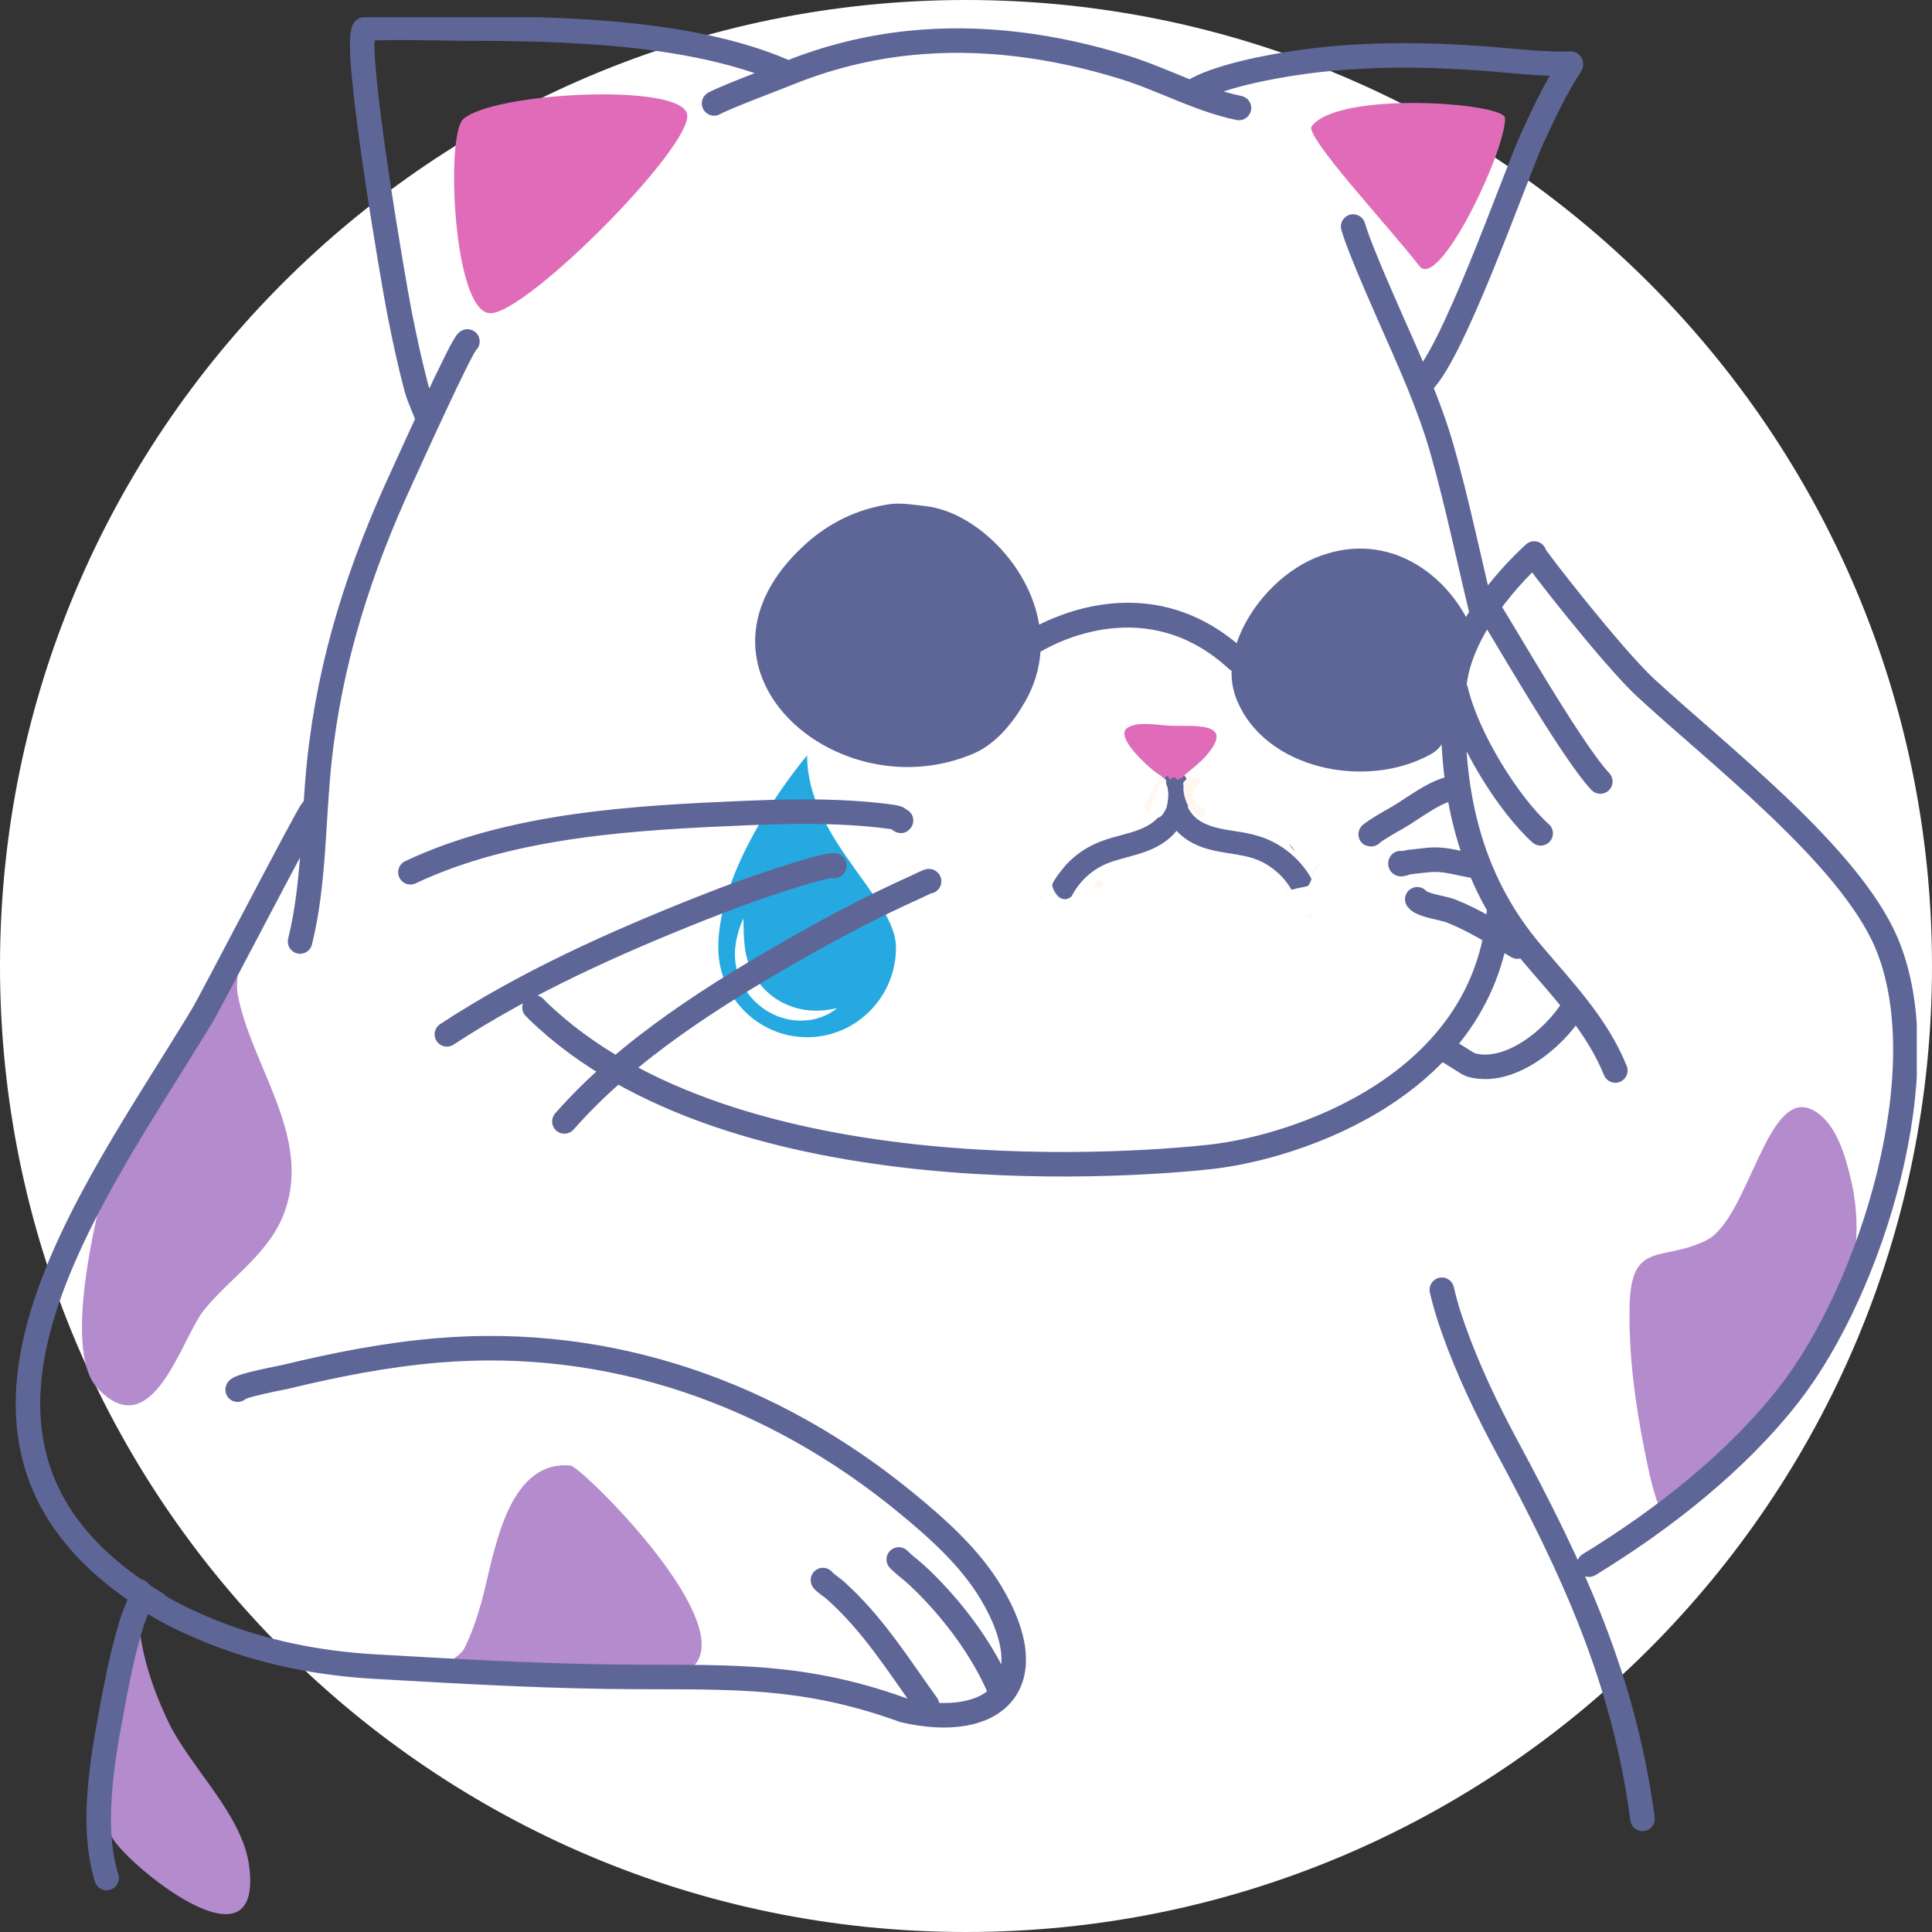 <svg xmlns="http://www.w3.org/2000/svg" xmlns:xlink="http://www.w3.org/1999/xlink" width="500" zoomAndPan="magnify" viewBox="0 0 375 375" height="500" preserveAspectRatio="xMidYMid meet" version="1.0"><rect x="0" y="0" width="375" height="375" fill="#333333" stroke="none"/><defs><clipPath id="dee8dfb950"><path d="M 187.5 0 C 83.945 0 0 83.945 0 187.5 C 0 291.055 83.945 375 187.5 375 C 291.055 375 375 291.055 375 187.5 C 375 83.945 291.055 0 187.5 0 Z M 187.5 0 " clip-rule="nonzero"/></clipPath><clipPath id="e3bb184a37"><path d="M 139.418 146.625 L 173.914 146.625 L 173.914 201.324 L 139.418 201.324 Z M 139.418 146.625 " clip-rule="nonzero"/></clipPath><clipPath id="8f9a25e5b4"><path d="M 15.363 185 L 360.738 185 L 360.738 371.531 L 15.363 371.531 Z M 15.363 185 " clip-rule="nonzero"/></clipPath><clipPath id="416f66f801"><path d="M 3.047 3.352 L 372.047 3.352 L 372.047 355.828 L 3.047 355.828 Z M 3.047 3.352 " clip-rule="nonzero"/></clipPath><clipPath id="40013854ff"><path d="M 195.84 152.809 L 257.34 152.809 L 257.34 214.309 L 195.84 214.309 Z M 195.84 152.809 " clip-rule="nonzero"/></clipPath><clipPath id="ef713580b3"><path d="M 225 150 L 257 150 L 257 186 L 225 186 Z M 225 150 " clip-rule="nonzero"/></clipPath><clipPath id="0fc26e1592"><path d="M 230.891 145.785 L 263.242 178.137 L 254.227 187.152 L 221.875 154.801 Z M 230.891 145.785 " clip-rule="nonzero"/></clipPath><clipPath id="2b08931608"><path d="M 230.891 145.785 L 263.242 178.137 L 254.227 187.152 L 221.875 154.801 Z M 230.891 145.785 " clip-rule="nonzero"/></clipPath><clipPath id="4aa5d6d0dc"><path d="M 202 149 L 231 149 L 231 189 L 202 189 Z M 202 149 " clip-rule="nonzero"/></clipPath><clipPath id="88307f09ed"><path d="M 234.543 153.898 L 205.832 189.516 L 195.902 181.516 L 224.613 145.895 Z M 234.543 153.898 " clip-rule="nonzero"/></clipPath><clipPath id="cd2eb7bfc1"><path d="M 224.477 145.785 L 195.766 181.406 L 205.695 189.406 L 234.406 153.789 Z M 224.477 145.785 " clip-rule="nonzero"/></clipPath><clipPath id="5656177054"><path d="M 201 170 L 215 170 L 215 178 L 201 178 Z M 201 170 " clip-rule="nonzero"/></clipPath><clipPath id="64a85fb05c"><path d="M 215.188 175.926 L 202.668 178.352 L 201.672 173.199 L 214.188 170.77 Z M 215.188 175.926 " clip-rule="nonzero"/></clipPath><clipPath id="efbadeb993"><path d="M 215.188 175.926 L 202.668 178.352 L 201.672 173.199 L 214.188 170.77 Z M 215.188 175.926 " clip-rule="nonzero"/></clipPath><clipPath id="917e6af3f1"><path d="M 195.84 175 L 268.59 175 L 268.59 207.559 L 195.84 207.559 Z M 195.84 175 " clip-rule="nonzero"/></clipPath><clipPath id="8e223f01a8"><path d="M 242 168 L 262 168 L 262 178 L 242 178 Z M 242 168 " clip-rule="nonzero"/></clipPath><clipPath id="7307c7df20"><path d="M 262.844 175.973 L 243.488 178.359 L 242.48 170.172 L 261.832 167.781 Z M 262.844 175.973 " clip-rule="nonzero"/></clipPath><clipPath id="f41f84a33e"><path d="M 262.844 175.973 L 243.488 178.359 L 242.48 170.172 L 261.832 167.781 Z M 262.844 175.973 " clip-rule="nonzero"/></clipPath><clipPath id="686204a7ac"><path d="M 246.254 170.555 L 261.73 170.555 L 261.73 183.797 L 246.254 183.797 Z M 246.254 170.555 " clip-rule="nonzero"/></clipPath><clipPath id="ab97653226"><path d="M 258.125 183.25 C 254.375 182.953 253.777 181.527 253.852 180.777 C 253.926 180.027 254.676 179.203 255.352 178.902 C 255.949 178.602 257.602 178.902 257.602 178.977 C 257.602 179.051 255.652 179.652 255.277 179.203 C 254.527 178.453 255.949 172.75 257.074 171.477 C 257.676 170.801 258.652 170.578 259.402 170.578 C 260 170.652 260.676 170.953 261.051 171.477 C 261.574 172.301 261.801 174.25 261.5 175.527 C 261.125 176.875 259.625 178.75 258.574 179.5 C 257.902 180.027 257.227 180.477 256.477 180.328 C 255.574 180.102 253.926 178.75 253.625 177.625 C 253.324 176.352 254.227 173.953 255.051 172.902 C 255.652 172.078 256.699 171.176 257.449 171.25 C 258.426 171.328 259.926 173.051 260.227 173.953 C 260.449 174.703 260.227 175.453 259.852 176.203 C 259.477 177.027 258.574 178.078 257.824 178.676 C 257.152 179.125 256.551 179.352 255.727 179.426 C 254.449 179.652 251.676 179.727 251.152 178.977 C 250.777 178.453 251.977 176.277 251.824 176.203 C 251.75 176.203 251.301 178.078 250.625 178.527 C 249.875 178.902 248 178.828 247.324 178.301 C 246.652 177.852 246.277 176.652 246.352 175.902 C 246.426 175.152 247.102 174.102 247.777 173.801 C 248.449 173.426 249.727 173.426 250.402 173.801 C 251.074 174.102 251.75 175.152 251.824 175.902 C 251.902 176.652 251.449 177.852 250.852 178.301 C 250.25 178.828 249.051 179.125 248.375 178.828 C 247.551 178.527 246.125 176.953 246.352 176.203 C 246.652 175.152 250.852 174.176 252.426 173.875 C 253.402 173.727 254 173.652 254.824 173.953 C 255.727 174.402 256.625 176.578 257.527 176.727 C 258.277 176.801 259.551 175.152 259.777 175.375 C 260 175.527 259.551 177.402 259.027 177.625 C 258.277 177.926 255.426 176.652 255.125 175.676 C 254.75 174.551 256.625 171.777 257.527 171.027 C 258.125 170.652 258.801 170.5 259.402 170.578 C 259.926 170.652 260.676 170.953 261.051 171.477 C 261.574 172.227 261.727 173.875 261.652 175.301 C 261.5 177.25 260.449 180.625 259.477 181.977 C 258.875 182.801 258.125 183.25 257.449 183.551 C 256.852 183.777 256.176 183.852 255.652 183.625 C 255.051 183.477 254.449 183.027 254.227 182.5 C 253.926 182.051 253.699 181.301 253.852 180.777 C 254 180.102 254.676 179.203 255.352 178.902 C 256.102 178.453 257.676 178.375 258.352 178.75 C 259.027 179.051 259.625 180.027 259.625 180.777 C 259.625 181.527 258.125 183.25 258.125 183.25 " clip-rule="nonzero"/></clipPath><clipPath id="d6557e585e"><path d="M 248.887 168.613 L 258.527 168.613 L 258.527 178.195 L 248.887 178.195 Z M 248.887 168.613 " clip-rule="nonzero"/></clipPath><clipPath id="3aa79e0725"><path d="M 258.426 172.527 C 255.277 176.727 253.402 177.328 252.801 177.027 C 252.352 176.875 251.977 176.277 252.125 175.828 C 252.277 175.078 254.824 174.328 255.574 173.277 C 256.176 172.453 256.027 170.652 256.477 170.277 C 256.777 170.051 257.449 170.051 257.602 170.277 C 257.977 170.801 256.25 173.953 255.426 175 C 254.824 175.75 254.074 176.426 253.551 176.578 C 253.102 176.727 252.574 176.727 252.352 176.5 C 252.199 176.352 252.125 175.902 252.277 175.527 C 252.574 174.477 255.352 171.102 256.324 170.578 C 256.699 170.352 257.152 170.277 257.301 170.5 C 257.602 170.801 256.777 172.977 256.102 174.027 C 255.277 175.078 254 176.426 252.801 176.727 C 251.602 176.953 249.352 176.277 248.977 175.527 C 248.676 175 249.199 173.578 249.801 173.277 C 250.777 172.828 254.824 174.777 255.352 175.527 C 255.5 175.902 255.352 176.352 255.199 176.5 C 254.977 176.727 254.449 176.652 254 176.5 C 253.102 176.125 250.852 174.176 250.926 173.727 C 251 173.578 251.449 173.352 251.676 173.426 C 251.902 173.578 251.676 174.477 251.977 174.926 C 252.352 175.453 253.625 175.902 254.152 176.426 C 254.449 176.727 254.75 177.102 254.676 177.402 C 254.676 177.703 254.375 178.152 254.074 178.152 C 253.477 178.227 251.375 176.578 251.527 176.051 C 251.602 175.375 254.301 175.527 255.199 174.703 C 256.027 173.875 256.102 171.328 256.699 171.027 C 256.926 170.875 257.375 170.953 257.449 171.102 C 257.676 171.625 255.574 174.852 254.301 175.828 C 253.324 176.578 251.676 177.102 251.074 176.953 C 250.699 176.801 250.25 176.277 250.324 175.902 C 250.551 175.301 252.949 175 254.074 174.102 C 255.199 173.051 256.324 169.977 257 169.977 C 257.375 169.902 257.75 170.426 257.75 170.801 C 257.824 171.703 255.426 174.703 254.074 175.527 C 253.176 176.125 251.676 176.426 251.152 176.203 C 250.852 175.977 250.625 175.453 250.699 175 C 251 174.102 254.375 173.051 255.199 171.926 C 255.801 171.176 255.652 169.527 255.949 169.527 C 256.176 169.527 256.699 170.203 256.699 170.727 C 256.777 171.551 255.949 172.977 255.199 173.801 C 254.375 174.703 252.652 175.977 251.902 175.902 C 251.449 175.828 250.852 175.453 250.852 175 C 250.852 174.102 255.125 170.801 256.25 170.5 C 256.625 170.426 257 170.426 257.152 170.652 C 257.301 170.801 257.301 171.551 257.074 171.703 C 256.926 171.852 256.027 171.625 255.875 171.402 C 255.801 171.176 256.176 170.5 256.402 170.426 C 256.625 170.426 257.301 171.027 257.301 171.477 C 257.301 172.078 255.949 173.203 255.125 173.953 C 254.301 174.703 253.176 175.902 252.352 175.902 C 251.824 175.977 250.852 175.375 250.852 175 C 250.852 174.402 253.477 173.652 254.301 172.602 C 255.199 171.551 255.277 168.926 255.949 168.703 C 256.402 168.477 257.301 168.926 257.449 169.375 C 257.75 170.051 257 172 256.25 173.051 C 255.352 174.25 253.027 175.602 252.051 175.977 C 251.602 176.125 251.227 176.277 251 176.125 C 250.777 175.977 250.551 175.453 250.625 175.152 C 250.852 174.777 252.426 174.926 253.25 174.328 C 254.527 173.5 257.074 169.977 257 169.977 C 257 169.902 256.25 170.578 256.25 170.578 C 256.324 170.652 256.926 169.902 257.227 169.977 C 257.449 170.051 257.75 170.426 257.75 170.801 C 257.824 171.625 256.625 173.727 255.574 174.703 C 254.602 175.676 252.801 176.578 251.902 176.801 C 251.449 176.953 251 177.027 250.699 176.801 C 250.477 176.652 250.25 176.203 250.324 175.902 C 250.625 175.301 253.176 174.926 254.152 174.027 C 255.125 173.125 255.426 171.176 256.176 170.5 C 256.551 170.051 257.152 169.676 257.449 169.75 C 257.902 169.977 258.277 171.25 258.199 172.078 C 258.125 173.203 256.926 175.078 256.027 175.977 C 255.352 176.578 254.527 177.027 253.777 177.102 C 253.102 177.25 252.199 177.25 251.902 176.953 C 251.602 176.727 251.375 176.203 251.527 176.051 C 251.676 175.75 253.25 175.828 253.777 176.125 C 254.301 176.352 254.676 177.027 254.676 177.402 C 254.676 177.703 254.527 178.078 254.227 178.152 C 253.625 178.227 251.152 176.5 250.551 175.527 C 250.102 174.777 249.875 173.5 250.25 173.051 C 250.477 172.676 251.301 172.602 251.902 172.75 C 252.875 172.977 255.125 174.777 255.352 175.527 C 255.426 175.977 255.199 176.5 254.902 176.727 C 254.074 177.027 249.801 174.852 249.801 174.625 C 249.875 174.477 251.977 175.375 253.027 175 C 254.449 174.477 256.699 170.203 257.152 170.426 C 257.449 170.5 257.375 172 257 172.828 C 256.477 174.027 254.449 175.902 253.625 176.426 C 253.176 176.652 252.727 176.727 252.5 176.578 C 252.277 176.426 252.125 175.828 252.277 175.527 C 252.426 175 253.551 174.777 254.152 174.176 C 255.051 173.277 255.727 170.652 256.477 170.277 C 256.926 170.125 257.527 170.203 257.75 170.426 C 258.051 170.953 257.602 172.977 256.926 173.953 C 256.102 175.227 253.551 177.25 252.801 177.027 C 252.352 176.953 251.977 176.125 252.125 175.828 C 252.352 175.301 254.375 175.602 255.199 174.926 C 256.176 174.25 256.777 171.703 257.449 171.328 C 257.824 171.176 258.277 171.176 258.426 171.402 C 258.652 171.551 258.426 172.527 258.426 172.527 " clip-rule="nonzero"/></clipPath><clipPath id="085486f0bc"><path d="M 249.164 167.691 L 257 167.691 L 257 175.832 L 249.164 175.832 Z M 249.164 167.691 " clip-rule="nonzero"/></clipPath><clipPath id="544852e58c"><path d="M 256.25 171.102 C 255.051 169.527 255.801 169.375 256.027 169.527 C 256.402 169.828 256.477 172.527 256.25 172.676 C 256.176 172.676 255.652 172 255.652 172 C 255.652 172 256.324 172.602 256.324 172.602 C 256.324 172.602 255.875 172.078 255.652 172.078 C 255.426 172.152 255.051 172.902 254.902 172.828 C 254.602 172.676 254.75 168.328 255.352 167.953 C 255.652 167.727 256.402 168.027 256.625 168.402 C 257.152 169.227 256.324 172.828 255.574 174.102 C 255.125 174.852 254.227 175.375 253.551 175.676 C 253.027 175.828 252.574 175.828 252.051 175.676 C 251.301 175.602 250.324 175.375 249.801 175 C 249.426 174.625 249.125 173.875 249.199 173.5 C 249.277 173.125 249.5 172.75 249.949 172.602 C 250.699 172.301 253.027 173.801 253.926 173.426 C 254.75 173.051 255.352 171.551 255.5 170.652 C 255.574 169.977 254.824 169.078 254.977 168.625 C 255.125 168.328 255.727 168.027 255.949 168.102 C 256.176 168.176 256.402 169.152 256.25 169.301 C 256.102 169.453 254.977 169.078 254.977 168.926 C 254.977 168.777 255.949 168.176 256.25 168.328 C 256.699 168.551 257.074 170.051 256.926 170.953 C 256.777 172.152 255.801 174.102 254.676 174.625 C 253.477 175.152 249.949 174.102 249.949 174.027 C 249.949 174.027 252.426 174.477 253.176 174.176 C 253.699 174.027 254 173.801 254.375 173.277 C 255.051 172.227 255.199 167.875 255.801 167.727 C 256.027 167.652 256.477 168.027 256.625 168.402 C 257 169.227 256.852 172 256.402 172.828 C 256.176 173.277 255.801 173.578 255.574 173.578 C 255.277 173.5 254.824 172.676 254.75 172.676 C 254.75 172.75 255.125 173.352 255.199 173.352 C 255.277 173.277 254.602 171.703 254.527 170.953 C 254.527 170.203 254.602 169.078 254.977 168.703 C 255.199 168.477 255.652 168.402 255.949 168.551 C 256.402 168.777 257 169.75 257 170.203 C 256.926 170.578 256.25 171.102 256.25 171.102 " clip-rule="nonzero"/></clipPath><clipPath id="84a404ec2f"><path d="M 248.516 167.941 L 257.598 167.941 L 257.598 177.434 L 248.516 177.434 Z M 248.516 167.941 " clip-rule="nonzero"/></clipPath><clipPath id="30a1755820"><path d="M 256.176 168.402 C 257.152 171.25 256.625 173.125 255.801 174.102 C 254.902 175.152 253.102 175.828 251.902 176.051 C 251 176.277 249.949 176.352 249.352 175.977 C 248.902 175.75 248.449 175.078 248.602 174.551 C 248.902 173.5 253.852 172.602 255.125 171.25 C 256.102 170.277 256.25 167.953 256.625 167.953 C 256.926 167.953 257.449 168.926 257.375 169.527 C 257.301 170.652 255.727 172.676 254.676 173.801 C 253.699 174.852 252.199 176.125 251.301 176.277 C 250.699 176.352 249.801 176.051 249.727 175.676 C 249.652 175.078 252.574 173.801 253.625 172.527 C 254.676 171.25 255.352 168.176 256.102 168.027 C 256.477 167.953 257 168.328 257.152 168.703 C 257.301 169.527 256.102 171.703 255.051 173.051 C 253.777 174.625 250.777 177.027 249.652 177.25 C 249.199 177.328 248.75 177.176 248.602 176.953 C 248.449 176.801 248.527 176.203 248.75 176.051 C 248.977 175.902 249.875 176.125 249.949 176.352 C 250.027 176.578 249.5 177.328 249.277 177.402 C 249.051 177.402 248.449 176.953 248.527 176.578 C 248.602 175.75 252.277 174.027 253.551 172.527 C 254.676 171.176 255.125 168.477 255.949 168.102 C 256.324 167.953 256.852 168.102 257 168.402 C 257.227 168.703 257.152 169.375 256.926 169.977 C 256.625 170.953 255.801 172.375 254.824 173.426 C 253.699 174.625 251.301 176.578 250.477 176.5 C 250.102 176.5 249.727 176.125 249.727 175.828 C 249.727 175.078 253.477 173.203 254.602 171.703 C 255.5 170.578 255.652 168.328 256.324 168.102 C 256.699 167.953 257.375 168.328 257.527 168.703 C 257.75 169.375 257.152 171.25 256.25 172.227 C 255.125 173.578 251.527 175 250.477 175.375 C 250.176 175.453 249.875 175.602 249.727 175.453 C 249.574 175.301 249.5 174.777 249.652 174.551 C 249.949 174.25 251.301 174.777 252.125 174.551 C 253.027 174.328 254.152 173.801 254.824 172.902 C 255.652 171.852 256.176 168.402 256.176 168.402 " clip-rule="nonzero"/></clipPath><clipPath id="7f32a3d32a"><path d="M 222.094 150.82 L 226.391 150.82 L 226.391 157.562 L 222.094 157.562 Z M 222.094 150.82 " clip-rule="nonzero"/></clipPath><clipPath id="c363ae03f2"><path d="M 223.926 157.152 C 222.426 157.453 222.125 157.078 222.125 156.703 C 222.125 155.801 224.375 151.977 225.051 151.902 C 225.352 151.828 225.727 152.203 225.875 152.578 C 226.102 153.328 226.102 155.727 225.574 156.176 C 225.277 156.477 224.527 156.402 224.227 156.176 C 223.926 155.875 223.926 154.453 224.152 154.301 C 224.301 154.227 224.824 154.676 224.902 154.602 C 224.977 154.527 224.074 153.625 224.074 153.102 C 224.152 152.426 225.199 150.926 225.574 150.852 C 225.875 150.852 226.324 151.301 226.324 151.527 C 226.402 151.75 225.875 152.277 225.949 152.277 C 225.949 152.277 226.25 151.602 226.324 151.602 C 226.477 151.676 226.102 155.652 225.426 156.25 C 225.125 156.625 224.227 156.551 224.074 156.402 C 224 156.25 224.676 155.277 224.902 155.277 C 225.051 155.352 225.352 156.477 225.199 156.625 C 225.125 156.703 224.227 156.477 224 156.027 C 223.625 155.203 224.602 151.227 225.277 150.926 C 225.574 150.777 226.176 151.227 226.324 151.527 C 226.551 152.051 225.875 153.777 225.574 153.777 C 225.426 153.852 225.125 153.176 225.051 153.25 C 224.902 153.328 225.875 155.875 225.574 156.176 C 225.352 156.402 224.449 156.328 224.227 156.027 C 223.777 155.5 223.926 152.953 224.375 152.652 C 224.676 152.426 225.574 152.727 225.801 153.027 C 225.949 153.477 225.277 154.527 224.977 155.203 C 224.602 155.953 224 156.852 223.551 157.227 C 223.25 157.453 222.949 157.602 222.727 157.527 C 222.426 157.453 222.051 157 222.125 156.703 C 222.199 156.402 223.402 155.652 223.699 155.801 C 223.926 155.875 223.926 157.152 223.926 157.152 " clip-rule="nonzero"/></clipPath><clipPath id="788e049c8a"><path d="M 226.203 148.031 L 231.078 148.031 L 231.078 151.574 L 226.203 151.574 Z M 226.203 148.031 " clip-rule="nonzero"/></clipPath><clipPath id="4023047842"><path d="M 226.777 150.102 C 227.902 148 228.949 150.102 228.875 150.176 C 228.875 150.176 228.199 149.578 228.277 149.5 C 228.277 149.5 228.875 150.027 229.027 149.875 C 229.25 149.801 228.727 148.453 229.027 148.301 C 229.176 148.152 230.152 148.453 230.301 148.75 C 230.449 149.125 230 149.953 229.625 150.328 C 229.176 150.777 228.125 151.375 227.527 151.227 C 227 151.152 226.402 150.25 226.25 149.801 C 226.176 149.426 226.25 148.977 226.477 148.828 C 226.699 148.676 227.301 148.75 227.449 148.902 C 227.676 149.125 227.449 150.027 227.75 150.176 C 228.125 150.328 229.625 148.301 230.152 148.453 C 230.527 148.527 230.902 149.652 230.75 149.801 C 230.676 149.875 229.699 149.652 229.551 149.426 C 229.477 149.203 229.852 148.527 230.074 148.453 C 230.301 148.453 230.977 148.75 231.051 149.051 C 231.051 149.5 229.852 150.625 229.176 151.078 C 228.574 151.375 227.75 151.75 227.301 151.453 C 226.777 151.227 226.102 149.277 226.324 148.902 C 226.477 148.676 227.074 148.676 227.375 148.828 C 227.676 148.977 228.125 150.402 228.125 150.402 C 228.125 150.402 227.824 149.727 227.676 149.727 C 227.449 149.727 227.074 150.328 227.074 150.328 C 227 150.328 228.5 148.227 229.102 148.152 C 229.551 148.078 230.152 148.453 230.301 148.828 C 230.449 149.277 229.926 150.625 229.477 150.926 C 229.027 151.227 228.277 151.227 227.902 150.926 C 227.375 150.625 226.852 149.125 226.926 148.676 C 227 148.375 227.301 148.078 227.527 148.078 C 227.824 148 228.277 148.301 228.426 148.602 C 228.574 148.902 228.5 149.727 228.277 150.102 C 228.125 150.402 227.676 150.703 227.449 150.703 C 227.227 150.625 226.777 150.102 226.777 150.102 " clip-rule="nonzero"/></clipPath><clipPath id="b2adc5ce53"><path d="M 227.344 151.859 L 229.785 151.859 L 229.785 155.762 L 227.344 155.762 Z M 227.344 151.859 " clip-rule="nonzero"/></clipPath><clipPath id="796294333b"><path d="M 228.051 155.051 C 228.652 153.926 229.699 154.602 229.625 154.676 C 229.625 154.828 228.5 155.051 228.277 154.902 C 228.051 154.676 227.902 154 228.051 153.703 C 228.199 153.477 229.324 153.328 229.402 153.477 C 229.477 153.625 228.949 154.453 228.652 154.453 C 228.426 154.527 227.902 154 227.902 153.703 C 227.824 153.402 228.277 152.578 228.652 152.5 C 228.949 152.426 229.699 152.875 229.777 153.176 C 229.777 153.402 229.477 153.852 229.176 154 C 228.875 154.078 228.352 153.926 228.125 153.625 C 227.824 153.328 227.527 152.203 227.75 152.051 C 227.902 151.902 228.875 152.203 229.027 152.5 C 229.25 152.953 228.801 154.375 228.426 154.602 C 228.199 154.828 227.676 154.75 227.527 154.602 C 227.301 154.375 227.301 153.625 227.449 153.477 C 227.602 153.328 228.727 153.777 228.727 153.926 C 228.727 154.152 227.75 154.75 227.602 154.602 C 227.301 154.453 227.449 152.051 227.902 151.902 C 228.277 151.75 229.777 152.953 229.777 153.328 C 229.699 153.625 228.574 153.926 228.652 154 C 228.652 154 229.324 153.852 229.402 153.703 C 229.402 153.625 228.051 153.402 228.051 153.176 C 228.051 153.027 228.574 152.5 228.801 152.578 C 229.176 152.652 229.777 154.078 229.699 154.527 C 229.625 154.902 229.102 155.277 228.875 155.277 C 228.574 155.277 228.125 154.527 228.199 154.375 C 228.277 154.301 229.477 154.527 229.551 154.75 C 229.699 154.977 229.324 155.652 229.102 155.727 C 228.875 155.801 228.051 155.051 228.051 155.051 " clip-rule="nonzero"/></clipPath><clipPath id="388ffe8192"><path d="M 227.031 150.867 L 229.805 150.867 L 229.805 155.84 L 227.031 155.84 Z M 227.031 150.867 " clip-rule="nonzero"/></clipPath><clipPath id="e925d6f3ad"><path d="M 227.527 155.125 C 227.977 151.527 228.426 151.375 228.652 151.453 C 228.875 151.527 229.102 151.828 229.176 152.203 C 229.324 152.801 229.324 155.125 228.875 155.426 C 228.574 155.652 227.902 155.426 227.602 155.051 C 227.074 154.453 226.852 151.676 227.227 151.152 C 227.375 150.926 227.75 150.852 228.051 150.926 C 228.574 151.152 229.777 152.953 229.625 153.703 C 229.477 154.301 228.051 155.277 227.676 155.125 C 227.449 155.051 227.375 154.227 227.449 153.777 C 227.602 153.25 228.125 152.578 228.5 152.352 C 228.727 152.203 229.102 152.125 229.324 152.203 C 229.551 152.352 229.777 152.875 229.699 153.102 C 229.625 153.402 228.949 153.703 228.727 153.625 C 228.5 153.477 228.277 152.578 228.426 152.352 C 228.652 152.203 229.625 152.352 229.699 152.578 C 229.777 152.801 228.949 153.703 228.801 153.625 C 228.652 153.551 228.426 152.352 228.652 152.277 C 228.801 152.125 229.625 152.578 229.777 152.953 C 229.852 153.402 229.102 154.75 228.727 155.051 C 228.426 155.203 227.824 155.277 227.676 155.125 C 227.527 154.977 228.277 154.301 228.199 153.777 C 228.199 153.027 227 151.527 227.227 151.152 C 227.375 150.926 227.824 150.852 228.051 150.926 C 228.426 151.078 228.801 151.828 228.949 152.352 C 229.176 153.102 229.402 154.75 229.027 154.977 C 228.801 155.203 227.902 154.828 227.676 154.453 C 227.301 153.926 227.449 152.277 227.75 151.828 C 227.902 151.527 228.277 151.375 228.5 151.453 C 228.727 151.453 229.027 151.828 229.176 152.203 C 229.402 152.875 229.324 154.977 228.949 155.5 C 228.727 155.801 228.277 155.875 227.977 155.801 C 227.75 155.727 227.527 155.125 227.527 155.125 " clip-rule="nonzero"/></clipPath><clipPath id="37df6ccb40"><path d="M 223.91 154.828 L 225.461 154.828 L 225.461 156.266 L 223.91 156.266 Z M 223.91 154.828 " clip-rule="nonzero"/></clipPath><clipPath id="44c08a3406"><path d="M 225.125 156.176 C 223.777 155.953 224.227 155.051 224.449 154.977 C 224.676 154.977 225.352 155.727 225.277 155.875 C 225.277 156.102 224.152 156.402 224 156.176 C 223.777 156.027 224.074 155.051 224.375 154.902 C 224.602 154.75 225.277 154.977 225.426 155.203 C 225.574 155.426 225.125 156.176 225.125 156.176 " clip-rule="nonzero"/></clipPath><clipPath id="81b0cbade0"><path d="M 223.242 151.703 L 226.785 151.703 L 226.785 158.754 L 223.242 158.754 Z M 223.242 151.703 " clip-rule="nonzero"/></clipPath><clipPath id="a0e7351e51"><path d="M 225.051 157.227 C 223.777 158.203 223.324 157.828 223.25 157.453 C 223.102 156.551 225.125 152.801 225.801 152.578 C 226.102 152.5 226.477 152.801 226.625 153.176 C 226.926 153.852 226.699 155.801 226.402 156.777 C 226.102 157.527 225.5 158.5 224.977 158.652 C 224.676 158.801 224.152 158.578 223.926 158.277 C 223.477 157.453 224.449 153.102 225.051 152.203 C 225.277 151.902 225.574 151.676 225.801 151.75 C 226.027 151.75 226.551 152.277 226.477 152.578 C 226.477 152.801 225.875 153.25 225.652 153.25 C 225.426 153.176 224.977 152.203 225.125 152.125 C 225.277 151.977 226.25 152.051 226.477 152.5 C 227 153.176 226.324 156.102 225.875 157.152 C 225.574 157.902 225.051 158.727 224.676 158.727 C 224.375 158.727 224 158.426 223.926 158.051 C 223.625 157.152 225.199 152.727 225.801 152.578 C 226.102 152.578 226.551 153.102 226.625 153.625 C 226.777 154.453 225.949 156.625 225.352 157.375 C 224.977 157.902 224.449 158.277 224.074 158.203 C 223.777 158.203 223.25 157.75 223.25 157.453 C 223.176 157.078 224 156.102 224.301 156.102 C 224.602 156.102 225.051 157.227 225.051 157.227 " clip-rule="nonzero"/></clipPath><clipPath id="6f7125a9a9"><path d="M 229.688 150.801 L 234.133 150.801 L 234.133 158.605 L 229.688 158.605 Z M 229.688 150.801 " clip-rule="nonzero"/></clipPath><clipPath id="e726f5561a"><path d="M 232.777 153.102 C 232.102 151.75 233.152 151.527 233.301 151.676 C 233.449 151.828 233.074 153.102 232.777 153.176 C 232.477 153.25 231.5 151.977 231.574 151.75 C 231.652 151.602 232.699 151.527 232.926 151.828 C 233.227 152.203 232.699 154.227 232.176 154.676 C 231.949 154.977 231.352 155.125 231.125 154.977 C 230.676 154.676 230.301 151.75 230.676 151.453 C 230.902 151.301 231.727 151.602 231.949 151.977 C 232.324 152.5 232.25 154.602 231.801 155.125 C 231.574 155.5 230.902 155.727 230.602 155.578 C 230.152 155.277 230.074 153.176 230.227 152.426 C 230.301 151.977 230.449 151.527 230.676 151.375 C 230.902 151.301 231.426 151.453 231.652 151.75 C 231.949 152.277 231.199 154.152 231.574 155.125 C 231.949 156.176 233.977 157 234.051 157.676 C 234.125 158.051 233.824 158.5 233.527 158.578 C 233.301 158.652 232.777 158.5 232.699 158.277 C 232.625 158.051 233 157.227 233.227 157.152 C 233.449 157.078 234.125 157.602 234.125 157.828 C 234.125 158.051 233.375 158.578 232.926 158.5 C 232.25 158.426 231.199 157.375 230.676 156.477 C 230 155.426 229.477 153.25 229.777 152.352 C 229.926 151.828 230.527 151.375 230.902 151.375 C 231.125 151.301 231.5 151.602 231.652 151.902 C 232.102 152.578 232.477 155.125 232.027 155.727 C 231.801 156.102 230.977 156.328 230.676 156.102 C 230.152 155.652 230.152 151.977 230.676 151.453 C 230.902 151.227 231.5 151.227 231.801 151.453 C 232.176 151.75 232.25 152.953 232.324 153.625 C 232.324 154.078 232.324 154.602 232.102 154.828 C 231.875 155.051 231.352 155.203 231.125 154.977 C 230.75 154.602 231.125 152.125 231.426 151.453 C 231.652 151.078 231.949 150.777 232.25 150.852 C 232.551 150.852 233.375 152.203 233.301 152.203 C 233.301 152.277 232.699 151.676 232.699 151.676 C 232.699 151.676 233.375 152.352 233.375 152.352 C 233.375 152.352 232.926 151.676 232.777 151.676 C 232.551 151.676 232.25 152.652 232.176 152.652 C 232.176 152.652 232.25 151.602 232.477 151.453 C 232.777 151.301 233.602 151.75 233.75 152.051 C 233.977 152.277 233.977 152.801 233.75 153.027 C 233.602 153.176 232.777 153.102 232.777 153.102 " clip-rule="nonzero"/></clipPath><clipPath id="63d6675bb0"><path d="M 231.91 152.402 L 233.609 152.402 L 233.609 154.012 L 231.91 154.012 Z M 231.91 152.402 " clip-rule="nonzero"/></clipPath><clipPath id="b9d77b0a0b"><path d="M 233.152 153.926 C 231.875 153.477 232.402 152.652 232.625 152.652 C 232.852 152.652 233.301 153.703 233.227 153.926 C 233.074 154.078 232.102 154 231.949 153.777 C 231.801 153.551 232.102 152.801 232.324 152.578 C 232.551 152.426 233.074 152.352 233.227 152.5 C 233.449 152.652 233.602 153.551 233.602 153.551 " clip-rule="nonzero"/></clipPath><clipPath id="47151476df"><path d="M 229.59 150.516 L 233.562 150.516 L 233.562 154.152 L 229.59 154.152 Z M 229.59 150.516 " clip-rule="nonzero"/></clipPath><clipPath id="f4fbbb3af7"><path d="M 232.777 154.152 C 231.125 152.652 232.477 151.902 232.551 151.902 C 232.551 151.977 232.027 152.277 232.027 152.5 C 232.027 152.727 232.777 153.102 232.777 153.176 C 232.699 153.25 230.75 152.801 230.75 152.426 C 230.676 152.051 232.402 150.852 232.777 150.926 C 233 151 233.152 151.453 233.074 151.75 C 232.926 152.203 231.727 153.328 231.277 153.25 C 230.902 153.25 230.301 152.578 230.301 152.277 C 230.301 151.902 230.902 151.301 231.199 151.227 C 231.5 151.078 232.102 151.227 232.176 151.375 C 232.25 151.676 231.5 152.801 231.125 152.801 C 230.902 152.801 230.301 152.203 230.301 151.902 C 230.375 151.527 231.727 150.852 231.875 151 C 232.102 151.152 231.875 152.426 231.652 152.578 C 231.352 152.801 230.527 152.578 230.449 152.426 C 230.375 152.203 231.125 151.375 231.051 151.301 C 231.051 151.301 230.375 151.828 230.375 152.051 C 230.375 152.203 230.902 152.5 230.902 152.578 C 230.824 152.727 229.699 152.578 229.699 152.352 C 229.551 152.051 230.977 150.551 231.352 150.551 C 231.652 150.625 232.027 151.602 231.875 151.902 C 231.727 152.203 229.852 152.5 229.777 152.277 C 229.625 152.051 230.676 150.551 230.977 150.551 C 231.199 150.625 231.574 152.051 231.352 152.277 C 231.199 152.426 230.074 152.125 230.074 151.977 C 230 151.75 230.676 151 230.902 151.078 C 231.125 151.078 231.426 152.203 231.277 152.352 C 231.125 152.5 230.152 152.203 230.074 152.051 C 230 151.828 230.676 151 230.902 151.078 C 231.125 151.078 231.5 152.125 231.277 152.352 C 231.125 152.5 229.699 152.352 229.625 152.125 C 229.551 151.828 230.977 150.477 231.352 150.551 C 231.652 150.625 232.027 151.527 231.875 151.902 C 231.801 152.277 230.977 152.727 230.527 152.801 C 230.227 152.801 229.699 152.578 229.699 152.352 C 229.625 151.977 230.75 150.625 231.125 150.703 C 231.426 150.703 231.949 151.676 231.875 152.051 C 231.875 152.352 231.426 152.801 231.199 152.801 C 230.977 152.801 230.375 152.125 230.375 151.828 C 230.449 151.527 231.727 150.926 231.875 151 C 232.102 151.152 231.652 152.652 231.352 152.727 C 231.051 152.801 230.301 152.125 230.301 151.902 C 230.375 151.602 232.027 151.227 232.176 151.375 C 232.324 151.602 231.652 153.25 231.277 153.25 C 230.977 153.328 230.227 152.578 230.301 152.277 C 230.375 151.75 232.402 150.777 232.777 150.926 C 233 151.078 233.152 151.527 233.074 151.75 C 233 152.051 232.402 152.5 232.25 152.426 C 232.102 152.352 231.949 151.75 232.027 151.676 C 232.102 151.527 232.625 151.527 232.777 151.676 C 232.926 151.902 232.551 153.402 232.477 153.402 C 232.477 153.402 232.402 152.652 232.477 152.652 C 232.699 152.5 233.527 153.102 233.527 153.328 C 233.602 153.625 232.777 154.152 232.777 154.152 " clip-rule="nonzero"/></clipPath><clipPath id="950f78b5c3"><path d="M 201.883 168.945 L 211.246 168.945 L 211.246 178.25 L 201.883 178.25 Z M 201.883 168.945 " clip-rule="nonzero"/></clipPath><clipPath id="1b13265cc5"><path d="M 208.699 175.75 C 209.227 174.926 209.824 175.453 209.824 175.828 C 209.824 176.426 208.176 178.227 207.652 178.227 C 207.352 178.301 206.902 177.852 206.824 177.625 C 206.824 177.328 206.977 176.953 207.277 176.578 C 207.801 175.902 210.125 174.027 210.574 174.25 C 210.875 174.402 211.027 175.227 210.801 175.527 C 210.426 176.203 208.551 176.652 207.352 176.801 C 206.074 176.953 204.352 176.875 203.449 176.352 C 202.777 175.902 202.402 175.078 202.176 174.176 C 201.875 173.051 201.801 170.578 202.324 169.902 C 202.625 169.527 203.301 169.227 203.602 169.375 C 204.277 169.75 204.051 172.977 204.652 174.027 C 205.102 174.777 205.777 175.453 206.375 175.602 C 206.902 175.75 207.5 175.602 207.949 175.301 C 208.699 174.852 209.301 172.902 209.902 172.527 C 210.277 172.375 210.727 172.301 210.875 172.453 C 211.102 172.676 211.027 173.426 210.801 173.801 C 210.5 174.402 209.824 175.078 209 175.527 C 207.801 176.125 205.324 176.953 204.352 176.652 C 203.75 176.426 203.227 175.75 203.152 175.301 C 203 174.777 203.227 173.875 203.676 173.652 C 204.352 173.352 206.375 175.301 207.426 175.078 C 208.25 174.926 208.852 173.051 209.449 172.977 C 209.902 172.902 210.574 173.277 210.574 173.578 C 210.652 174.027 208.852 175.527 207.875 175.75 C 206.977 176.051 205.625 175.977 204.801 175.453 C 203.824 174.777 202.926 173.051 202.777 171.926 C 202.625 170.953 203 169.227 203.449 169 C 203.75 168.852 204.426 169.078 204.5 169.301 C 204.652 169.527 204.199 170.352 203.977 170.352 C 203.75 170.426 203.074 169.828 203.152 169.676 C 203.152 169.453 204.199 169 204.5 169.227 C 204.801 169.453 204.125 171.25 204.277 172.078 C 204.5 172.902 205.102 173.801 205.625 174.176 C 206.074 174.477 206.602 174.625 207.125 174.477 C 207.875 174.328 209 172.977 209.676 172.902 C 210.051 172.902 210.426 173.125 210.5 173.426 C 210.652 173.953 209.602 175.75 208.852 176.203 C 208.027 176.652 206.602 176.5 205.852 176.203 C 205.324 175.977 204.574 175.227 204.652 175 C 204.727 174.777 206.152 175.227 206.902 174.926 C 207.949 174.551 209.449 172.453 210.199 172.375 C 210.652 172.301 211.102 172.602 211.176 172.902 C 211.324 173.5 210.277 175.453 209.375 176.125 C 208.477 176.801 206.824 177.102 205.777 176.875 C 204.801 176.578 203.977 175.828 203.375 174.852 C 202.625 173.578 201.875 170.051 202.402 169.527 C 202.625 169.301 203.527 169.375 203.824 169.75 C 204.277 170.277 203.375 172.676 203.527 173.652 C 203.676 174.25 203.824 174.777 204.277 175.078 C 204.727 175.453 205.699 175.676 206.449 175.602 C 207.352 175.527 208.477 174.477 209.301 174.328 C 209.902 174.25 210.875 174.25 211.027 174.551 C 211.176 175.078 208.926 177.625 208.102 178.078 C 207.727 178.227 207.199 178.227 207.125 178.078 C 206.902 177.703 208.324 174.852 209.074 174.551 C 209.527 174.402 210.426 174.777 210.574 175.078 C 210.652 175.375 210.352 176.051 210.051 176.277 C 209.824 176.5 209.301 176.652 209.074 176.5 C 208.926 176.426 208.699 175.75 208.699 175.75 " clip-rule="nonzero"/></clipPath><clipPath id="304bca0f9d"><path d="M 210.168 172 L 217.984 172 L 217.984 177.344 L 210.168 177.344 Z M 210.168 172 " clip-rule="nonzero"/></clipPath><clipPath id="f6ad468a60"><path d="M 216.051 176.801 C 213.051 177.102 212.227 176.727 211.852 176.203 C 211.551 175.602 211.477 174.625 211.699 174.027 C 211.926 173.426 212.902 172.527 213.352 172.676 C 213.949 172.828 214.777 175.676 214.402 176.426 C 214.176 177.027 212.977 177.328 212.375 177.328 C 211.852 177.328 211.324 177.102 211.027 176.727 C 210.574 176.352 210.051 175.301 210.199 174.703 C 210.352 173.953 211.402 172.75 212.152 172.602 C 212.977 172.527 214.324 173.352 214.699 173.953 C 215 174.551 214.926 175.676 214.551 176.203 C 214.25 176.801 213.277 177.328 212.676 177.328 C 212 177.402 211.027 176.953 210.652 176.352 C 210.277 175.75 210.125 174.176 210.652 173.5 C 211.402 172.527 215.227 171.551 216.125 172.227 C 216.875 172.75 216.875 175.227 216.352 176.051 C 215.824 176.801 214.027 177.402 213.199 177.176 C 212.449 176.953 211.551 175.828 211.551 175.078 C 211.477 174.402 212.152 173.277 212.824 172.828 C 213.652 172.301 215.527 172 216.426 172.375 C 217.176 172.75 217.852 173.801 217.926 174.477 C 218.074 175 217.777 175.602 217.477 175.977 C 217.102 176.426 216.051 176.801 216.051 176.801 " clip-rule="nonzero"/></clipPath><clipPath id="f35e6b1005"><path d="M 231.473 150.598 L 237.23 150.598 L 237.23 156.586 L 231.473 156.586 Z M 231.473 150.598 " clip-rule="nonzero"/></clipPath><clipPath id="92945e83e8"><path d="M 236.301 154.75 C 233.75 156.625 232.699 156.402 232.324 155.953 C 231.801 155.426 231.5 153.926 231.727 153.25 C 232.027 152.652 232.852 152.125 233.449 151.977 C 234.125 151.902 235.102 152.203 235.477 152.727 C 235.926 153.328 236.074 154.828 235.699 155.5 C 235.402 156.027 234.5 156.551 233.902 156.551 C 233.227 156.551 232.324 156.027 231.949 155.578 C 231.652 155.203 231.426 154.75 231.5 154.227 C 231.652 153.328 232.926 151.602 233.676 151 C 234.199 150.703 234.727 150.551 235.25 150.625 C 235.777 150.703 236.375 150.926 236.676 151.375 C 237.051 151.828 237.277 152.801 237.199 153.402 C 237.125 153.926 236.301 154.75 236.301 154.75 " clip-rule="nonzero"/></clipPath><clipPath id="555a167bcd"><path d="M 248.352 167.316 L 262.531 167.316 L 262.531 178 L 248.352 178 Z M 248.352 167.316 " clip-rule="nonzero"/></clipPath><clipPath id="1a58c8083a"><path d="M 262.477 170.652 C 259.324 175.152 256.402 176.652 254.449 177.25 C 252.875 177.777 250.852 178.078 249.875 177.777 C 249.277 177.551 248.902 177.176 248.676 176.727 C 248.375 176.125 248.301 175 248.602 174.402 C 248.902 173.727 249.801 173.051 250.477 172.977 C 251.152 172.902 252.199 173.277 252.652 173.801 C 253.102 174.25 253.402 175.375 253.25 176.051 C 253.102 176.727 252.277 177.477 251.676 177.777 C 251.227 178 250.625 178.078 250.102 177.852 C 249.5 177.625 248.602 176.875 248.449 176.203 C 248.227 175.453 248.676 174.102 249.426 173.352 C 250.625 172.227 254.227 172.301 256.027 171.25 C 257.676 170.203 258.949 167.578 260.152 167.352 C 260.902 167.203 261.727 167.578 262.176 168.102 C 262.625 168.625 262.477 170.652 262.477 170.652 " clip-rule="nonzero"/></clipPath></defs><g clip-path="url(#dee8dfb950)"><rect x="-37.5" width="450" fill="#ffffff" y="-37.5" height="450" fill-opacity="1"/></g><g clip-path="url(#e3bb184a37)"><path fill="#26a9e0" d="M 162.176 195.914 C 161.984 196.059 161.695 196.277 161.305 196.512 C 160.914 196.75 160.422 197.012 159.824 197.258 C 159.227 197.5 158.523 197.73 157.73 197.883 C 157.535 197.922 157.332 197.953 157.121 197.984 C 157.02 198 156.914 198.012 156.805 198.023 L 156.727 198.035 L 156.688 198.039 L 156.668 198.043 C 156.613 198.039 156.645 198.043 156.633 198.043 L 156.621 198.043 C 156.57 198.047 156.52 198.051 156.469 198.055 C 156.371 198.062 156.266 198.07 156.164 198.078 C 156.062 198.086 155.961 198.098 155.836 198.098 C 155.605 198.098 155.359 198.105 155.125 198.098 C 154.188 198.074 153.191 197.938 152.191 197.664 C 151.191 197.387 150.188 196.977 149.23 196.434 C 148.277 195.891 147.379 195.203 146.578 194.426 C 146.477 194.328 146.375 194.23 146.281 194.125 L 145.992 193.816 C 145.805 193.609 145.629 193.395 145.453 193.18 C 145.109 192.738 144.785 192.281 144.504 191.809 C 143.934 190.863 143.492 189.863 143.188 188.863 C 142.887 187.859 142.719 186.859 142.664 185.914 C 142.66 185.797 142.656 185.68 142.648 185.562 C 142.645 185.445 142.641 185.328 142.645 185.215 C 142.648 184.984 142.645 184.762 142.66 184.539 C 142.68 184.316 142.695 184.098 142.711 183.883 C 142.723 183.785 142.734 183.688 142.75 183.59 C 142.762 183.488 142.777 183.387 142.789 183.289 C 142.902 182.5 143.062 181.797 143.23 181.18 C 143.395 180.566 143.57 180.039 143.73 179.613 C 143.887 179.188 144.031 178.859 144.129 178.637 C 144.23 178.418 144.289 178.301 144.289 178.301 C 144.289 178.301 144.293 178.43 144.297 178.672 C 144.305 178.914 144.312 179.266 144.32 179.719 C 144.332 180.164 144.344 180.703 144.371 181.312 C 144.398 181.922 144.445 182.605 144.516 183.332 C 144.535 183.52 144.559 183.707 144.578 183.898 L 144.578 183.91 C 144.578 183.914 144.578 183.898 144.578 183.91 L 144.582 183.926 L 144.586 183.961 L 144.598 184.031 C 144.605 184.078 144.609 184.121 144.617 184.168 C 144.629 184.262 144.645 184.355 144.656 184.449 C 144.688 184.637 144.727 184.828 144.762 185.02 C 144.777 185.113 144.801 185.211 144.82 185.305 C 144.844 185.402 144.867 185.5 144.887 185.598 C 145.074 186.371 145.332 187.164 145.672 187.945 C 146.016 188.727 146.441 189.492 146.938 190.223 C 147.184 190.59 147.461 190.938 147.738 191.285 C 147.809 191.371 147.887 191.449 147.961 191.535 C 148.035 191.617 148.102 191.707 148.18 191.785 C 148.336 191.945 148.484 192.113 148.648 192.262 C 149.289 192.887 149.984 193.453 150.723 193.93 C 151.461 194.406 152.234 194.809 153.016 195.129 C 153.801 195.449 154.594 195.688 155.367 195.852 C 155.465 195.879 155.555 195.891 155.645 195.906 C 155.738 195.926 155.828 195.941 155.922 195.961 C 156.004 195.98 156.113 195.992 156.215 196.004 C 156.32 196.02 156.422 196.031 156.52 196.047 C 156.57 196.055 156.621 196.059 156.672 196.066 L 156.68 196.066 C 156.672 196.066 156.711 196.07 156.664 196.07 L 156.684 196.07 L 156.789 196.082 C 156.879 196.09 156.973 196.102 157.062 196.109 C 157.246 196.125 157.426 196.141 157.602 196.148 C 158.309 196.191 158.969 196.176 159.559 196.133 C 160.148 196.09 160.668 196.02 161.098 195.949 C 161.312 195.914 161.504 195.875 161.676 195.844 C 161.844 195.809 161.988 195.781 162.102 195.758 C 162.336 195.703 162.465 195.676 162.465 195.676 C 162.465 195.676 162.367 195.762 162.176 195.914 Z M 156.664 146.625 C 156.664 146.625 139.418 166.75 139.418 183.902 C 139.418 193.527 147.137 201.324 156.664 201.324 C 166.191 201.324 173.914 193.527 173.914 183.902 C 173.914 174.281 156.664 162.879 156.664 146.625 " fill-opacity="1" fill-rule="nonzero"/></g><g clip-path="url(#8f9a25e5b4)"><path fill="#b48bcc" d="M 46.602 185.078 C 46.648 187.074 45.625 190.336 46.16 193.113 C 48.801 206.891 60.348 220.344 55.375 234.844 C 52.52 243.172 44.984 247.695 39.652 254.207 C 35.234 259.602 29.695 280.848 18.941 269.469 C 11.73 261.836 19.266 232.859 22.246 222.848 Z M 322.199 292.859 C 322.27 292.859 321.973 292.332 321.938 292.238 C 320.648 288.766 319.91 285.004 319.184 281.387 C 317.359 272.312 316.102 262.77 316.305 253.5 C 316.59 240.594 322.633 245.031 331.223 240.73 C 339.426 236.629 342.945 210.879 351.809 215.43 C 356.348 217.758 358.129 224.215 359.219 228.738 C 366.379 258.422 338.133 286.023 315.91 301.711 Z M 87.02 323.434 C 85.504 323.453 89.379 321.414 90.062 320.062 C 91.531 317.172 92.57 314.094 93.445 310.98 C 95.832 302.52 98 283.375 110.727 284.453 C 113.211 284.664 158.215 329.227 122.418 325.598 Z M 27.133 314.355 C 27.832 314.645 27.023 315.867 27.125 316.613 C 27.941 322.73 30.016 328.668 32.676 334.211 C 36.965 343.141 47.109 352.246 48.371 362.246 C 50.977 382.824 26.863 363.684 22.273 357.441 C 16.211 349.191 21.258 333.422 22.938 324.418 L 27.133 314.355 " fill-opacity="1" fill-rule="evenodd"/></g><path fill="#5e6697" d="M 280.543 132.957 C 279.445 138.246 282.727 143.566 277.766 146.363 C 265.312 153.379 245.27 149.406 239.918 135.48 C 239.27 133.785 239.004 131.996 239.051 130.176 C 238.848 130.074 238.648 129.957 238.477 129.793 C 222.738 115.277 205.129 124.621 201.957 126.508 C 201.738 129.68 200.828 132.902 199.043 136.059 C 196.762 140.102 193.406 144.355 188.996 146.25 C 162.309 157.719 130.062 129.441 156.316 105.637 C 160.926 101.465 166.352 98.832 172.508 97.883 C 174.805 97.531 177.344 97.98 179.742 98.25 C 188.926 99.293 199.758 109.332 201.703 121.238 C 208.258 117.957 224.613 112.07 240.035 124.844 C 242.387 117.746 248.633 111.039 255.273 108.293 C 268.551 102.793 280.004 110.629 284.988 120.594 C 285.102 120.816 284.227 121.656 284.125 121.781 C 281.691 124.82 281.316 129.199 280.543 132.957 " fill-opacity="1" fill-rule="evenodd"/><g clip-path="url(#416f66f801)"><path stroke-linecap="round" transform="matrix(0.056, 0, 0, -0.056, 3.046, 371.533)" fill="none" stroke-linejoin="round" d="M 4963.966 2990.366 C 4967.804 2991.623 5032.633 2946.73 5043.1 2943.727 C 5174.642 2905.676 5330.468 3031.769 5397.25 3139.708 M 5104.928 4524.423 C 5127.957 4496.565 5385.178 4040.09 5492.365 3925.727 M 4991.88 4241.867 C 5031.447 4073.394 5176.665 3843.83 5285.667 3746.084 M 4943.101 2164.201 C 4953.569 2117.074 4968.223 2070.924 4984.343 2025.472 C 5034.098 1885.764 5097.741 1752.131 5168.012 1621.64 C 5397.948 1194.42 5574.5 814.466 5638.63 330.273 M 5544.493 2924.108 C 5480.083 3083.155 5361.591 3204.71 5252.729 3333.595 C 5035.983 3590.109 4969.619 3898.289 4984.413 4237.468 C 4995.09 4483.719 5262.778 4714.469 5263.197 4716.005 L 5263.406 4713.911 C 5257.963 4712.165 5533.886 4358.184 5647.632 4252.619 C 5893.618 4024.381 6353.978 3672.006 6483.775 3367.387 C 6670.096 2930.182 6431.507 2168.251 6148.536 1803.867 C 5965.216 1567.74 5707.506 1366.662 5453.286 1211.316 M 4635.636 5849.303 C 4644.848 5818.931 4656.153 5789.189 4667.876 5759.795 C 4697.743 5684.81 4730.262 5610.872 4762.712 5537.004 C 4829.355 5385.706 4898.579 5235.317 4944.078 5076.06 C 4995.02 4897.604 5037.029 4694.78 5080.993 4514.509 M 4079.325 6316.809 C 4100.957 6330.074 4124.265 6340.617 4148.131 6349.205 C 4217.286 6374.269 4290.698 6390.747 4362.854 6404.152 C 4629.844 6453.584 4898.51 6448.976 5167.524 6425.028 C 5234.865 6418.953 5302.973 6413.089 5370.593 6413.089 C 5372.756 6413.089 5389.365 6415.602 5390.481 6413.438 C 5392.016 6410.645 5385.876 6403.244 5384.759 6401.429 C 5334.096 6322.883 5293.762 6236.587 5255.032 6151.757 C 5195.577 6021.755 4971.154 5373.977 4865.921 5301.296 M 2420.648 6276.035 C 2462.308 6298.865 2636.766 6363.936 2680.73 6381.81 C 2812.132 6435.221 2953.443 6470.2 3094.474 6485.072 C 3347.718 6511.743 3601.31 6476.065 3843.527 6400.801 C 3976.394 6359.468 4104.237 6287.904 4239.896 6260.256 M 1798.182 3142.711 C 1798.88 3142.92 1806.486 3134.193 1807.114 3133.564 C 2490.71 2468.681 3944.085 2602.942 4141.222 2624.726 C 4441.151 2657.959 5093.833 2873.001 5141.704 3478.748 M 1027.496 3826.515 C 1018.215 3822.675 677.743 3165.96 648.015 3116.738 C 262.951 2478.455 -408.782 1616.753 487.235 1076.147 M 1565.734 5450.987 C 1547.73 5443.586 1355.966 5017.971 1340.334 4984.319 C 1191.836 4663.502 1089.324 4345.268 1052.199 3993.312 C 1030.636 3789.092 1035.242 3571.118 985.696 3371.227 M 1427.703 5181.068 C 1434.681 5178.484 1399.371 5250.328 1389.043 5289.008 C 1366.084 5375.513 1347.312 5463.415 1330.006 5551.316 C 1310.327 5651.297 1170.203 6465.872 1207.188 6531.85 C 1213.608 6543.301 1510.605 6535.69 1539.077 6535.69 C 1885.899 6535.69 2335.652 6527.591 2661.47 6387.954 " stroke="#5e6697" stroke-width="85" stroke-opacity="1" stroke-miterlimit="10"/></g><path stroke-linecap="round" transform="matrix(0.056, 0, 0, -0.056, 3.046, 371.533)" fill="none" stroke-linejoin="round" d="M 3061.955 1228.072 C 3055.884 1234.146 3074.307 1215.994 3081.006 1210.618 C 3092.59 1201.262 3104.035 1191.836 3115.2 1182.062 C 3145.695 1155.112 3174.306 1125.648 3201.592 1095.417 C 3287.285 1000.673 3365.652 887.497 3414.57 768.805 M 2798.035 1157.904 C 2797.407 1154.483 2835.3 1127.463 2838.37 1124.671 C 2971.377 1006.188 3056.791 866.9 3158.815 725.238 M 437.619 1097.581 C 449.272 1128.581 410.473 1037.118 400.983 1005.49 C 379.699 933.996 361.904 861.035 348.017 787.795 C 310.892 590.488 252.972 324.688 315.289 125.146 M 4857.966 3517.567 C 4873.667 3495.923 4948.963 3487.336 4973.247 3477.701 C 5055.382 3445.375 5129.283 3397.828 5205.137 3353.703 M 4799.906 3642.822 C 4796.347 3633.606 4819.585 3645.336 4829.424 3646.383 C 4851.546 3648.896 4873.667 3651.549 4895.788 3653.714 C 4957.197 3659.858 5002.556 3640.099 5063.756 3632.21 M 4698.092 3743.152 C 4690.416 3739.661 4711.281 3753.834 4718.399 3758.442 C 4741.707 3773.523 4765.922 3787.277 4790.136 3800.961 C 4837.659 3827.842 4927.609 3899.266 4984.203 3901.919 M 3165.932 3579.846 C 3166.56 3583.336 3142.136 3570.071 3115.27 3557.992 C 3081.006 3542.632 3047.092 3526.504 3013.247 3510.236 C 2914.783 3462.899 2818.412 3411.513 2723.437 3357.473 C 2431.674 3191.654 2126.163 3002.445 1901.88 2747.607 M 2837.812 3634.933 C 2839.277 3629.277 2825.949 3635.002 2820.226 3633.815 C 2775.007 3624.53 2730.555 3610.496 2686.661 3596.811 C 2582.336 3564.346 2479.615 3526.923 2378.15 3486.707 C 2074.523 3366.27 1768.524 3229.076 1494.485 3049.363 M 3068.585 3790.628 C 3068.376 3785.601 3060.63 3797.191 3055.884 3798.797 C 3044.3 3802.567 3031.67 3803.824 3019.667 3805.43 C 2978.565 3810.806 2937.253 3814.157 2895.871 3816.74 C 2774.17 3824.281 2651.77 3821.558 2529.928 3816.391 C 2149.331 3800.333 1719.745 3777.502 1368.108 3611.194 M 422.336 1118.108 C 427.361 1124.95 434.827 1106.657 441.736 1101.84 C 462.392 1087.457 483.955 1074.262 505.797 1061.694 C 560.367 1030.276 618.287 1003.884 676.556 980.355 C 857.923 907.116 1049.757 869.134 1244.592 858.033 C 1509.838 842.813 1779.968 827.103 2045.563 823.194 C 2434.116 817.329 2700.758 843.092 3074.796 707.713 L 3078.075 706.457 C 3393.565 633.706 3571.443 795.964 3380.306 1114.338 C 3306.894 1236.66 3195.59 1335.872 3086.519 1425.45 C 2624.136 1804.984 2060.846 2004.875 1459.803 1953.698 C 1282.554 1938.617 1108.026 1904.197 935.312 1862.375 C 922.751 1859.303 772.159 1831.376 769.298 1817.831 M 4002.075 3898.428 C 4013.31 3860.377 4051.342 3766.611 4073.602 3733.447 C 4211.424 3528.529 4369.413 3660.905 4391.535 3671.238 M 4001.168 3909.46 C 4000.191 3909.739 3998.097 3895.147 3997.818 3893.96 C 3994.538 3877.413 3990.351 3860.866 3985.815 3844.598 C 3973.813 3802.148 3956.925 3760.397 3933.408 3723.044 C 3863.625 3612.241 3693.284 3577.472 3581.142 3645.754 " stroke="#5e6697" stroke-width="85" stroke-opacity="1" stroke-miterlimit="10"/><path fill="#e06cb9" d="M 292.117 22.898 C 291.988 19.961 259.945 17.551 254.594 24.504 C 253.145 26.391 269.766 44.199 275.496 51.633 C 279.312 56.59 292.379 29.016 292.117 22.898 Z M 89.879 23.156 C 86.469 26.316 87.98 60.945 95.23 60.797 C 102.484 60.645 134.285 28.523 133.391 22.254 C 132.5 15.98 95.574 17.887 89.879 23.156 Z M 234.184 146.602 C 233.551 147.34 232.82 148.008 232.09 148.645 C 230.852 149.719 229.48 150.777 227.988 151.473 L 227.367 151.645 C 227.391 152.109 226.504 151.281 226.098 151.051 C 225.312 150.605 224.562 150.105 223.855 149.551 C 222.648 148.605 216.566 143.145 218.664 141.406 C 220.484 139.898 224.789 140.746 226.918 140.848 C 231.375 141.059 240.016 139.863 234.184 146.602 " fill-opacity="1" fill-rule="evenodd"/><g clip-path="url(#40013854ff)"><path fill="#ffffff" d="M 257.34 183.559 C 257.34 184.562 257.289 185.57 257.191 186.57 C 257.094 187.574 256.945 188.57 256.75 189.555 C 256.551 190.543 256.309 191.52 256.016 192.484 C 255.723 193.445 255.383 194.395 255 195.324 C 254.613 196.254 254.184 197.164 253.707 198.051 C 253.234 198.941 252.715 199.805 252.156 200.641 C 251.598 201.477 251 202.285 250.359 203.066 C 249.719 203.844 249.047 204.59 248.332 205.301 C 247.621 206.012 246.875 206.688 246.098 207.328 C 245.32 207.965 244.512 208.566 243.672 209.125 C 242.836 209.684 241.973 210.203 241.086 210.676 C 240.195 211.152 239.289 211.582 238.355 211.965 C 237.426 212.352 236.48 212.691 235.516 212.984 C 234.551 213.273 233.574 213.52 232.59 213.715 C 231.602 213.914 230.605 214.059 229.602 214.16 C 228.602 214.258 227.598 214.309 226.59 214.309 C 225.582 214.309 224.578 214.258 223.574 214.16 C 222.574 214.059 221.578 213.914 220.59 213.715 C 219.602 213.52 218.625 213.273 217.664 212.984 C 216.699 212.691 215.754 212.352 214.82 211.965 C 213.891 211.582 212.98 211.152 212.094 210.676 C 211.207 210.203 210.344 209.684 209.504 209.125 C 208.668 208.566 207.859 207.965 207.082 207.328 C 206.305 206.688 205.559 206.012 204.848 205.301 C 204.133 204.59 203.457 203.844 202.82 203.066 C 202.18 202.285 201.582 201.477 201.023 200.641 C 200.461 199.805 199.945 198.941 199.469 198.051 C 198.996 197.164 198.566 196.254 198.18 195.324 C 197.793 194.395 197.457 193.445 197.164 192.484 C 196.871 191.52 196.625 190.543 196.43 189.555 C 196.234 188.57 196.086 187.574 195.988 186.57 C 195.891 185.57 195.84 184.562 195.84 183.559 C 195.84 182.551 195.891 181.547 195.988 180.543 C 196.086 179.539 196.234 178.547 196.43 177.559 C 196.625 176.57 196.871 175.594 197.164 174.629 C 197.457 173.668 197.793 172.719 198.18 171.789 C 198.566 170.859 198.996 169.949 199.469 169.062 C 199.945 168.172 200.461 167.312 201.023 166.473 C 201.582 165.637 202.18 164.828 202.82 164.051 C 203.457 163.27 204.133 162.527 204.848 161.812 C 205.559 161.102 206.305 160.426 207.082 159.785 C 207.859 159.148 208.668 158.551 209.504 157.988 C 210.344 157.43 211.207 156.914 212.094 156.438 C 212.98 155.965 213.891 155.535 214.82 155.148 C 215.754 154.762 216.699 154.422 217.664 154.133 C 218.625 153.84 219.602 153.594 220.59 153.398 C 221.578 153.203 222.574 153.055 223.574 152.957 C 224.578 152.855 225.582 152.809 226.59 152.809 C 227.598 152.809 228.602 152.855 229.602 152.957 C 230.605 153.055 231.602 153.203 232.59 153.398 C 233.574 153.594 234.551 153.84 235.516 154.133 C 236.48 154.422 237.426 154.762 238.355 155.148 C 239.289 155.535 240.195 155.965 241.086 156.438 C 241.973 156.914 242.836 157.43 243.672 157.988 C 244.512 158.551 245.32 159.148 246.098 159.785 C 246.875 160.426 247.621 161.102 248.332 161.812 C 249.047 162.527 249.719 163.27 250.359 164.051 C 251 164.828 251.598 165.637 252.156 166.473 C 252.715 167.312 253.234 168.172 253.707 169.062 C 254.184 169.949 254.613 170.859 255 171.789 C 255.383 172.719 255.723 173.668 256.016 174.629 C 256.309 175.594 256.551 176.57 256.75 177.559 C 256.945 178.547 257.094 179.539 257.191 180.543 C 257.289 181.547 257.34 182.551 257.34 183.559 Z M 257.34 183.559 " fill-opacity="1" fill-rule="nonzero"/></g><g clip-path="url(#ef713580b3)"><g clip-path="url(#0fc26e1592)"><g clip-path="url(#2b08931608)"><path fill="#5e6697" d="M 250.457 165.637 C 248.711 164.18 246.688 163.051 244.504 162.352 C 242.121 161.59 239.824 161.375 237.785 161.008 C 235.758 160.641 233.922 160.098 232.594 159.129 C 231.629 158.426 230.844 157.426 230.387 156.32 C 229.93 155.215 229.777 153.957 229.961 152.773 C 230.008 152.484 229.996 152.195 229.926 151.91 C 229.855 151.625 229.734 151.363 229.562 151.125 C 229.387 150.891 229.176 150.695 228.926 150.543 C 228.676 150.391 228.402 150.289 228.113 150.246 C 227.824 150.199 227.535 150.211 227.25 150.281 C 226.965 150.352 226.703 150.473 226.465 150.645 C 226.23 150.82 226.035 151.031 225.883 151.281 C 225.73 151.531 225.629 151.801 225.586 152.094 C 225.273 154.094 225.52 156.148 226.293 158.02 C 227.066 159.887 228.348 161.516 229.984 162.707 C 232.191 164.32 234.719 164.953 237 165.367 C 239.27 165.773 241.363 165.996 243.152 166.57 C 246.387 167.605 249.238 169.996 250.832 172.992 C 252.422 175.992 252.801 179.691 251.848 182.953 C 251.766 183.234 251.742 183.52 251.773 183.812 C 251.805 184.105 251.891 184.379 252.031 184.637 C 252.172 184.895 252.359 185.117 252.586 185.301 C 252.816 185.484 253.07 185.617 253.352 185.699 C 253.637 185.781 253.922 185.809 254.215 185.777 C 254.504 185.742 254.781 185.656 255.039 185.516 C 255.297 185.375 255.516 185.191 255.699 184.961 C 255.883 184.734 256.02 184.477 256.102 184.195 C 257.387 179.793 256.895 174.969 254.746 170.914 C 253.668 168.891 252.199 167.098 250.457 165.637 Z M 250.457 165.637 " fill-opacity="1" fill-rule="nonzero"/></g></g></g><g clip-path="url(#4aa5d6d0dc)"><g clip-path="url(#88307f09ed)"><g clip-path="url(#cd2eb7bfc1)"><path fill="#5e6697" d="M 207.148 167.613 C 208.727 165.977 210.617 164.641 212.715 163.711 C 215 162.699 217.262 162.238 219.25 161.656 C 221.227 161.074 222.992 160.34 224.211 159.234 C 225.094 158.43 225.77 157.355 226.105 156.207 C 226.441 155.059 226.457 153.789 226.148 152.633 C 226.074 152.352 226.055 152.062 226.094 151.773 C 226.133 151.48 226.227 151.207 226.371 150.953 C 226.52 150.699 226.707 150.484 226.941 150.305 C 227.176 150.125 227.434 150 227.719 149.922 C 228 149.848 228.289 149.828 228.578 149.867 C 228.871 149.906 229.145 149.996 229.398 150.145 C 229.652 150.293 229.867 150.48 230.047 150.715 C 230.227 150.949 230.352 151.207 230.43 151.488 C 230.953 153.445 230.93 155.516 230.355 157.457 C 229.785 159.398 228.688 161.152 227.188 162.516 C 225.164 164.355 222.723 165.254 220.496 165.906 C 218.285 166.555 216.223 167 214.508 167.762 C 211.402 169.137 208.82 171.816 207.559 174.965 C 206.293 178.117 206.316 181.84 207.609 184.977 C 207.723 185.25 207.777 185.531 207.777 185.824 C 207.777 186.117 207.723 186.402 207.609 186.672 C 207.496 186.945 207.336 187.184 207.125 187.391 C 206.918 187.598 206.68 187.758 206.406 187.871 C 206.137 187.98 205.852 188.039 205.559 188.035 C 205.266 188.035 204.984 187.98 204.711 187.867 C 204.441 187.754 204.203 187.594 203.996 187.387 C 203.789 187.18 203.629 186.938 203.516 186.668 C 201.766 182.426 201.738 177.578 203.445 173.32 C 204.301 171.188 205.566 169.25 207.148 167.613 Z M 207.148 167.613 " fill-opacity="1" fill-rule="nonzero"/></g></g></g><g clip-path="url(#5656177054)"><g clip-path="url(#64a85fb05c)"><g clip-path="url(#efbadeb993)"><path fill="#fff7f0" d="M 209.188 177.008 C 209.57 176.91 209.945 176.781 210.309 176.617 C 212.238 175.746 213.699 173.996 214.203 171.941 C 214.262 171.715 214.227 171.504 214.109 171.305 C 213.988 171.105 213.816 170.98 213.59 170.922 C 213.363 170.867 213.152 170.898 212.953 171.02 C 212.754 171.141 212.625 171.312 212.57 171.539 C 212.191 173.066 211.055 174.434 209.617 175.082 C 208.527 175.57 207.246 175.676 206.094 175.367 C 204.938 175.059 203.879 174.328 203.18 173.359 C 203.047 173.172 202.863 173.059 202.633 173.02 C 202.402 172.984 202.195 173.035 202.004 173.168 C 201.816 173.305 201.703 173.488 201.668 173.719 C 201.629 173.949 201.68 174.156 201.816 174.344 C 202.746 175.637 204.117 176.582 205.656 176.996 C 206.812 177.305 208.035 177.305 209.188 177.008 Z M 209.188 177.008 " fill-opacity="1" fill-rule="nonzero"/></g></g></g><g clip-path="url(#917e6af3f1)"><path fill="#ffffff" d="M 268.105 179.168 C 268.328 182.043 268.582 184.934 268.688 187.82 C 268.836 192.336 268.73 196.848 268.656 201.359 C 268.613 203.562 267.809 205.59 265.516 206.289 C 264.07 206.723 262.73 206.453 261.27 206.379 C 259.691 206.305 258.113 206.262 256.531 206.23 C 253.301 206.156 250.07 206.156 246.852 206.188 C 240.461 206.246 234.086 206.469 227.699 206.648 C 222.395 206.797 217.094 206.395 211.777 206.453 C 209.691 206.469 207.605 206.527 205.535 206.617 C 203.75 206.691 201.918 207.152 200.129 206.988 C 198.789 206.855 197.582 206.199 196.898 205.023 C 196.047 203.578 196.434 201.598 196.406 199.988 C 196.359 198.156 196.285 196.324 196.211 194.492 C 196.02 190.828 195.855 187.164 195.988 183.504 C 196.062 181.445 195.84 178.422 197.656 177.098 C 197.863 176.891 198.117 176.711 198.371 176.562 C 200.934 175.059 204.805 175.414 207.637 175.398 C 215.066 175.383 222.457 175.504 229.902 175.504 C 241.488 175.488 252.973 174.609 264.562 175.742 C 265.395 175.816 266.258 175.938 266.914 176.441 C 267.613 176.992 267.926 177.887 268.047 178.781 C 268.074 178.914 268.09 179.047 268.105 179.168 Z M 268.105 179.168 " fill-opacity="1" fill-rule="nonzero"/></g><g clip-path="url(#8e223f01a8)"><g clip-path="url(#7307c7df20)"><g clip-path="url(#f41f84a33e)"><path fill="#ffffff" d="M 253.617 176.992 C 254.207 176.883 254.793 176.723 255.363 176.512 C 258.383 175.398 260.781 172.891 261.766 169.824 C 261.82 169.66 261.836 169.496 261.824 169.328 C 261.809 169.156 261.762 168.996 261.688 168.848 C 261.609 168.695 261.504 168.566 261.375 168.453 C 261.246 168.344 261.102 168.266 260.938 168.211 C 260.777 168.16 260.609 168.141 260.441 168.156 C 260.273 168.168 260.109 168.215 259.961 168.293 C 259.809 168.371 259.68 168.473 259.566 168.602 C 259.457 168.73 259.379 168.879 259.324 169.039 C 258.594 171.32 256.719 173.277 254.473 174.109 C 252.766 174.742 250.812 174.766 249.09 174.176 C 247.371 173.586 245.84 172.367 244.879 170.82 C 244.789 170.676 244.676 170.555 244.539 170.457 C 244.398 170.355 244.246 170.289 244.082 170.25 C 243.918 170.211 243.75 170.207 243.582 170.234 C 243.414 170.262 243.258 170.32 243.113 170.41 C 242.969 170.5 242.848 170.613 242.75 170.75 C 242.648 170.891 242.582 171.043 242.543 171.207 C 242.504 171.371 242.5 171.539 242.527 171.707 C 242.555 171.875 242.613 172.031 242.703 172.176 C 243.98 174.234 245.965 175.812 248.258 176.598 C 249.98 177.188 251.836 177.32 253.617 176.992 Z M 253.617 176.992 " fill-opacity="1" fill-rule="nonzero"/></g></g></g><g clip-path="url(#686204a7ac)"><g clip-path="url(#ab97653226)"><path fill="#ffffff" d="M 243.352 167.578 L 264.633 167.578 L 264.633 186.625 L 243.352 186.625 Z M 243.352 167.578 " fill-opacity="1" fill-rule="nonzero"/></g></g><g clip-path="url(#d6557e585e)"><g clip-path="url(#3aa79e0725)"><path fill="#fff7f0" d="M 245.977 165.703 L 261.5 165.703 L 261.5 181.227 L 245.977 181.227 Z M 245.977 165.703 " fill-opacity="1" fill-rule="nonzero"/></g></g><g clip-path="url(#085486f0bc)"><g clip-path="url(#544852e58c)"><path fill="#fff7f0" d="M 246.199 164.727 L 260 164.727 L 260 178.742 L 246.199 178.742 Z M 246.199 164.727 " fill-opacity="1" fill-rule="nonzero"/></g></g><g clip-path="url(#84a404ec2f)"><g clip-path="url(#30a1755820)"><path fill="#ffffff" d="M 245.527 164.953 L 260.527 164.953 L 260.527 180.422 L 245.527 180.422 Z M 245.527 164.953 " fill-opacity="1" fill-rule="nonzero"/></g></g><g clip-path="url(#7f32a3d32a)"><g clip-path="url(#c363ae03f2)"><path fill="#fff7f0" d="M 219.125 147.852 L 229.402 147.852 L 229.402 160.535 L 219.125 160.535 Z M 219.125 147.852 " fill-opacity="1" fill-rule="nonzero"/></g></g><g clip-path="url(#788e049c8a)"><g clip-path="url(#4023047842)"><path fill="#e06cb9" d="M 223.25 145.078 L 234.066 145.078 L 234.066 154.527 L 223.25 154.527 Z M 223.25 145.078 " fill-opacity="1" fill-rule="nonzero"/></g></g><g clip-path="url(#b2adc5ce53)"><g clip-path="url(#796294333b)"><path fill="#5e6697" d="M 224.449 148.902 L 232.777 148.902 L 232.777 158.789 L 224.449 158.789 Z M 224.449 148.902 " fill-opacity="1" fill-rule="nonzero"/></g></g><g clip-path="url(#388ffe8192)"><g clip-path="url(#e925d6f3ad)"><path fill="#5e6697" d="M 224.227 147.926 L 232.777 147.926 L 232.777 158.883 L 224.227 158.883 Z M 224.227 147.926 " fill-opacity="1" fill-rule="nonzero"/></g></g><g clip-path="url(#37df6ccb40)"><g clip-path="url(#44c08a3406)"><path fill="#fff7f0" d="M 220.926 151.902 L 228.418 151.902 L 228.418 159.25 L 220.926 159.25 Z M 220.926 151.902 " fill-opacity="1" fill-rule="nonzero"/></g></g><g clip-path="url(#81b0cbade0)"><g clip-path="url(#a0e7351e51)"><path fill="#ffffff" d="M 220.25 148.75 L 229.699 148.75 L 229.699 161.82 L 220.25 161.82 Z M 220.25 148.75 " fill-opacity="1" fill-rule="nonzero"/></g></g><g clip-path="url(#6f7125a9a9)"><g clip-path="url(#e726f5561a)"><path fill="#fff7f0" d="M 226.777 147.852 L 237.125 147.852 L 237.125 161.637 L 226.777 161.637 Z M 226.777 147.852 " fill-opacity="1" fill-rule="nonzero"/></g></g><g clip-path="url(#63d6675bb0)"><g clip-path="url(#b9d77b0a0b)"><path fill="#fff7f0" d="M 228.949 149.5 L 236.598 149.5 L 236.598 157 L 228.949 157 Z M 228.949 149.5 " fill-opacity="1" fill-rule="nonzero"/></g></g><g clip-path="url(#47151476df)"><g clip-path="url(#f4fbbb3af7)"><path fill="#fff7f0" d="M 226.625 147.551 L 236.527 147.551 L 236.527 157.152 L 226.625 157.152 Z M 226.625 147.551 " fill-opacity="1" fill-rule="nonzero"/></g></g><g clip-path="url(#950f78b5c3)"><g clip-path="url(#1b13265cc5)"><path fill="#ffffff" d="M 199.176 166 L 214.25 166 L 214.25 181.312 L 199.176 181.312 Z M 199.176 166 " fill-opacity="1" fill-rule="nonzero"/></g></g><g clip-path="url(#304bca0f9d)"><g clip-path="url(#f6ad468a60)"><path fill="#ffffff" d="M 207.199 169.227 L 220.996 169.227 L 220.996 180.402 L 207.199 180.402 Z M 207.199 169.227 " fill-opacity="1" fill-rule="nonzero"/></g></g><g clip-path="url(#f35e6b1005)"><g clip-path="url(#92945e83e8)"><path fill="#ffffff" d="M 228.5 147.625 L 240.199 147.625 L 240.199 159.555 L 228.5 159.555 Z M 228.5 147.625 " fill-opacity="1" fill-rule="nonzero"/></g></g><g clip-path="url(#555a167bcd)"><g clip-path="url(#1a58c8083a)"><path fill="#ffffff" d="M 245.449 164.352 L 265.559 164.352 L 265.559 180.852 L 245.449 180.852 Z M 245.449 164.352 " fill-opacity="1" fill-rule="nonzero"/></g></g></svg>